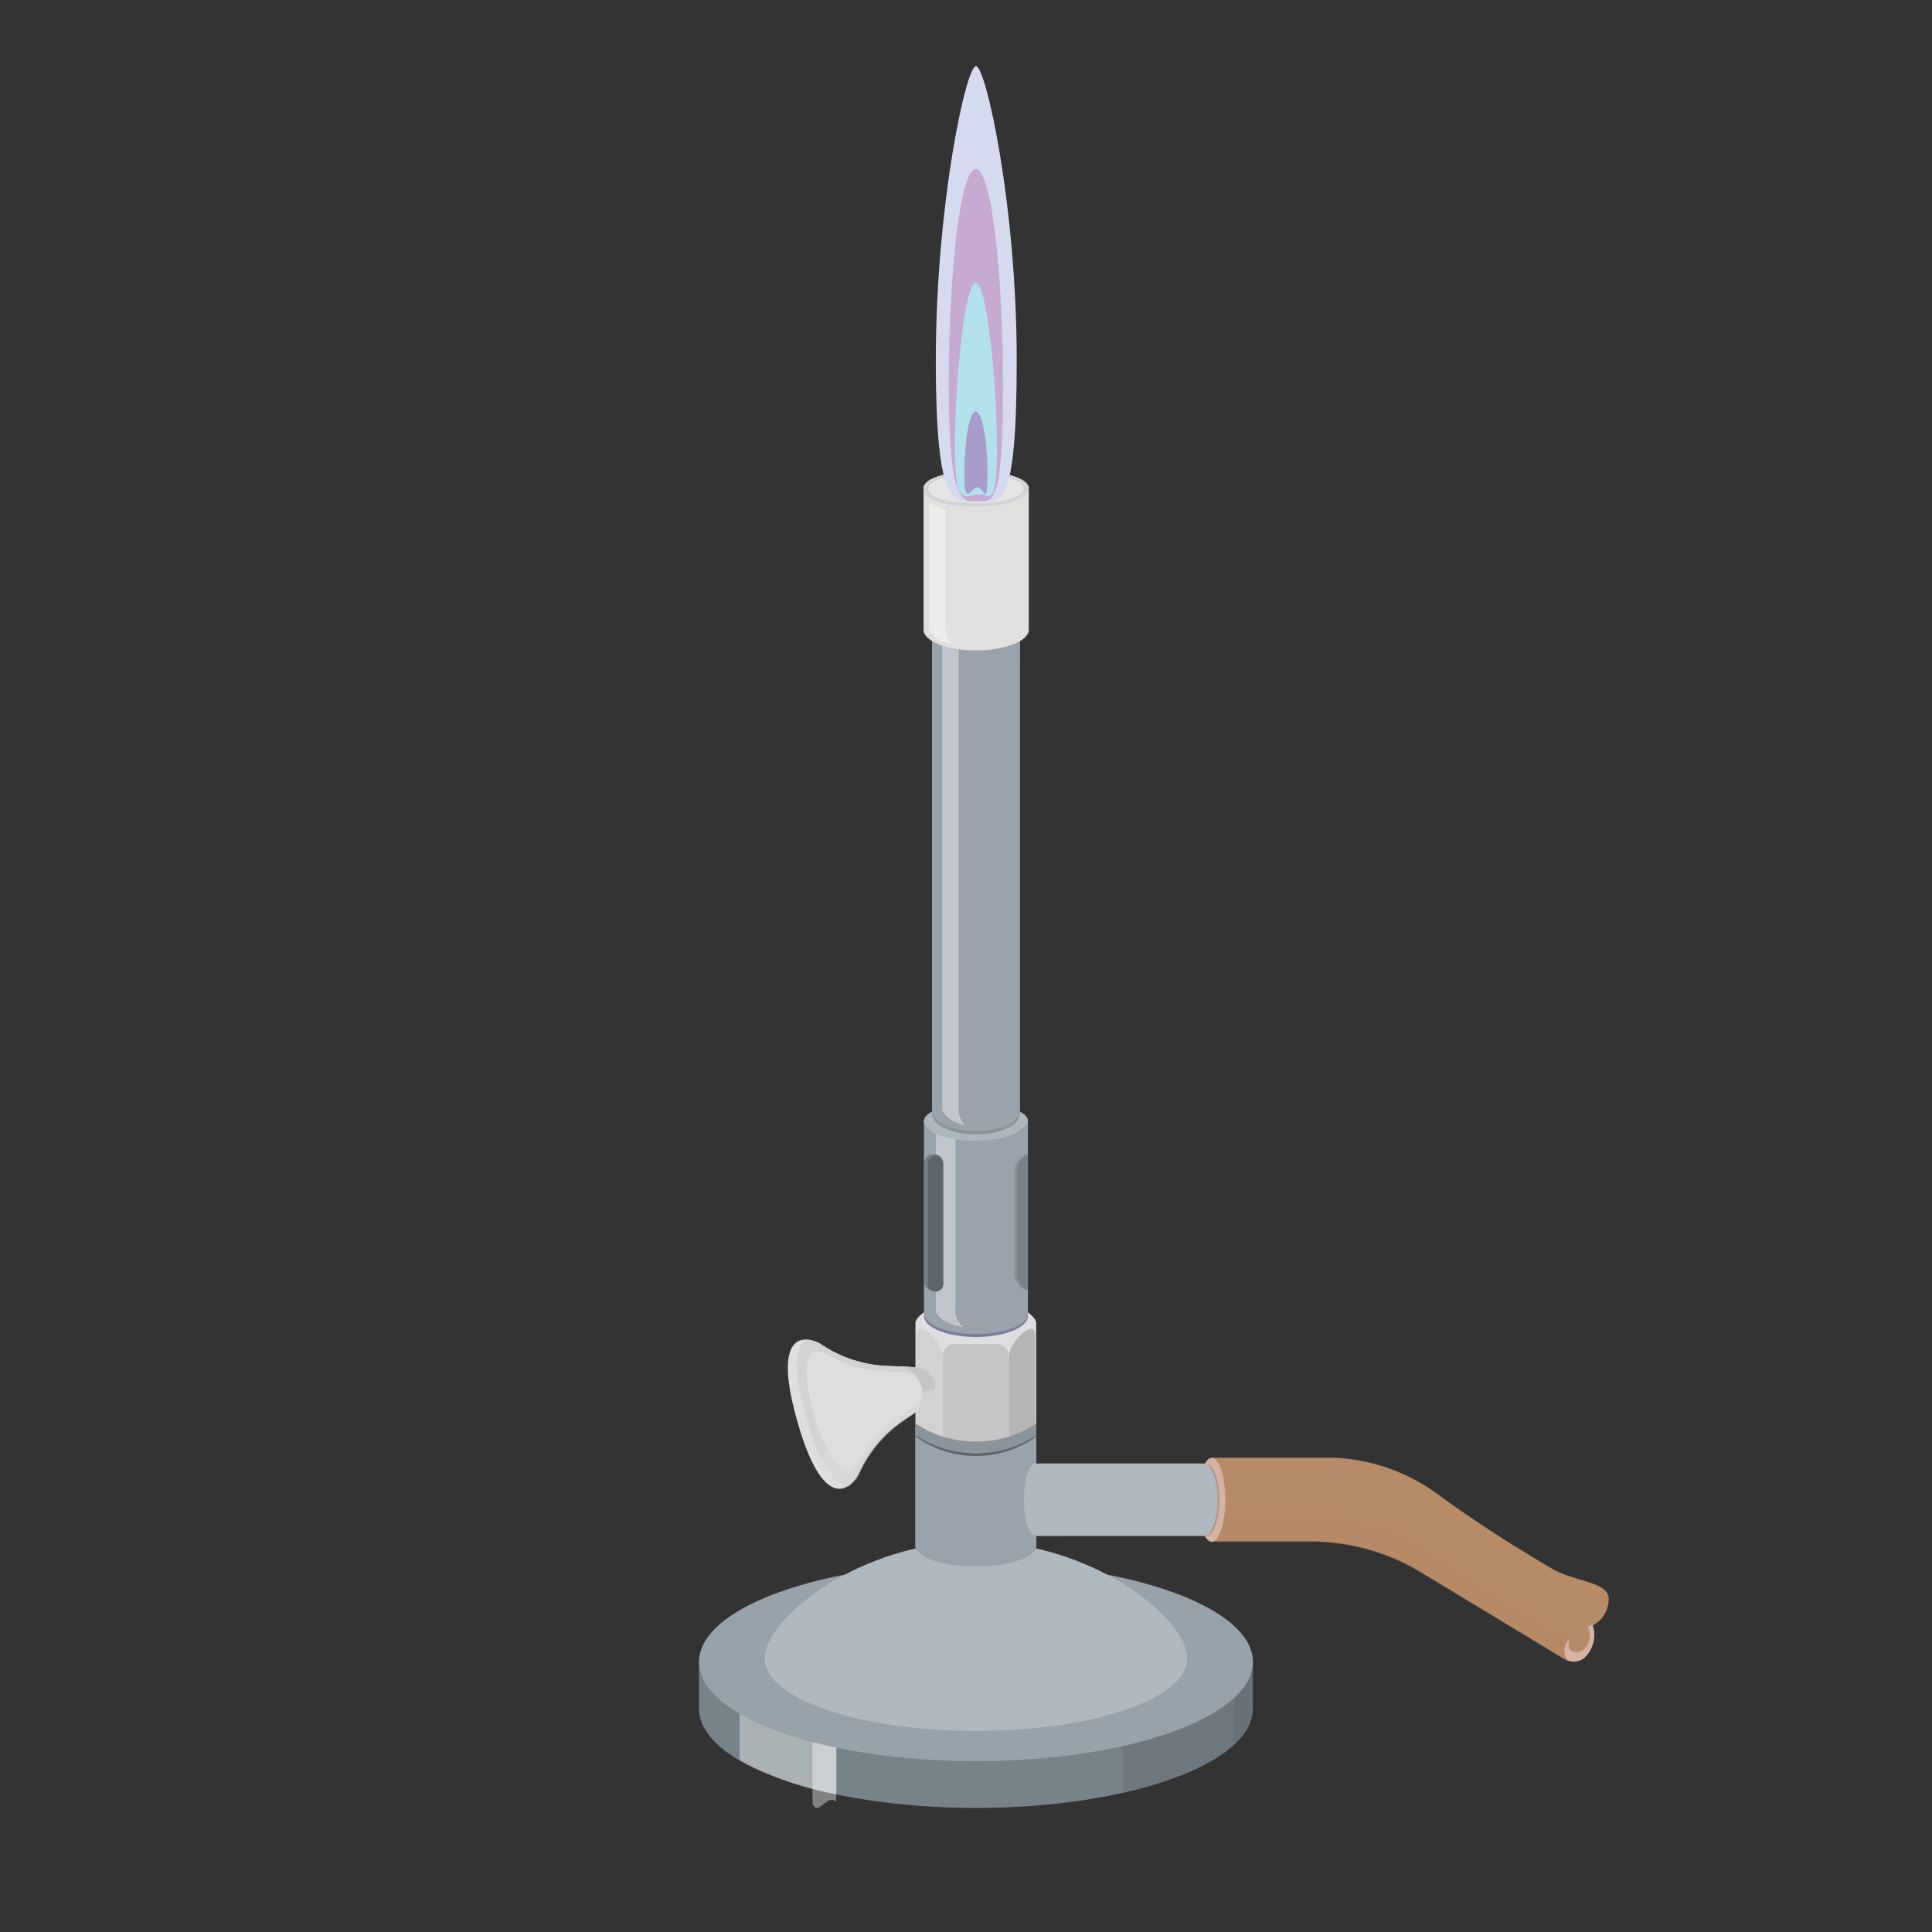 <svg xmlns="http://www.w3.org/2000/svg" xmlns:xlink="http://www.w3.org/1999/xlink" viewbox="0 0 128 128" width="128" height="128"><rect width="100%" height="100%" fill="#333333" stroke="none"/><defs><style>.cls-1{isolation:isolate;stroke:none;}.cls-2,.cls-25{fill:#dddedf;stroke:none;}.cls-3{fill:#c6c5c5;stroke:none;}.cls-4{fill:#b5b5b5;stroke:none;}.cls-5{fill:#d1d2d1;stroke:none;}.cls-6,.cls-7{fill:#b68b67;stroke:none;}.cls-7{opacity:0.27;stroke:none;}.cls-10,.cls-11,.cls-13,.cls-15,.cls-20,.cls-25,.cls-7{mix-blend-mode:multiply;stroke:none;}.cls-8{fill:#788289;stroke:none;}.cls-9{fill:#fff;opacity:0.38;stroke:none;}.cls-10,.cls-27{fill:#5e656c;stroke:none;}.cls-10,.cls-13,.cls-15{opacity:0.33;stroke:none;}.cls-11{fill:#787d9d;stroke:none;}.cls-12,.cls-13{fill:#9aa3ac;stroke:none;}.cls-14{fill:#adb8be;stroke:none;}.cls-15{fill:#474d53;stroke:none;}.cls-16,.cls-20{fill:#e0e0df;stroke:none;}.cls-17{fill:#97a2ab;stroke:none;}.cls-18{fill:#b0b8c0;stroke:none;}.cls-19{fill:#d6b2a3;stroke:none;}.cls-21{fill:url(#未命名的渐变_274);stroke:none;}.cls-22{fill:url(#未命名的渐变_277);stroke:none;}.cls-23{fill:#5b6369;stroke:none;}.cls-24{fill:#8a949c;stroke:none;}.cls-25{opacity:0.48;stroke:none;}.cls-26{fill:#747e88;stroke:none;}.cls-28{fill:#d5daef;stroke:none;}.cls-29{fill:#bb85bb;opacity:0.56;stroke:none;}.cls-30{fill:#b2e1eb;stroke:none;}.cls-31{fill:#a89ccc;stroke:none;}</style><linearGradient id="&#x672A;&#x547D;&#x540D;&#x7684;&#x6E10;&#x53D8;_274" x1="61.18" y1="32.38" x2="68.13" y2="32.38" gradientunits="userSpaceOnUse"><stop offset="0.01" stop-color="#d2d3d4"/><stop offset="0.74" stop-color="#babcbe"/><stop offset="1" stop-color="#68696c"/></linearGradient><linearGradient id="&#x672A;&#x547D;&#x540D;&#x7684;&#x6E10;&#x53D8;_277" x1="61.51" y1="32.38" x2="67.8" y2="32.38" gradientunits="userSpaceOnUse"><stop offset="0.01" stop-color="#e5e5e6"/><stop offset="0.74" stop-color="#babcbe"/><stop offset="1" stop-color="#68696c"/></linearGradient></defs><title>&#x751F;&#x7269;&#x4EEA;&#x5668;</title><g class="cls-1"><g id="Bio_instruments&#x751F;&#x7269;&#x4EEA;&#x5668;" data-name="Bio instruments&#x751F;&#x7269;&#x4EEA;&#x5668;"><path class="cls-2" d="M68.65,87.66c0-.61-1.79-1.68-4-1.68s-4,1.07-4,1.68v14.76c0,.75,1.79,1.36,4,1.36s4-.61,4-1.36Z"/><path class="cls-3" d="M62.46,95.4V89.84a.82.82,0,0,1,.83-.8H66a.82.82,0,0,1,.83.8V95.4C66.85,95.84,62.46,95.84,62.46,95.4Z"/><path class="cls-4" d="M68.59,94.55V88.49c0-1.26-1.74.43-1.74,1.35V95.4C66.85,95.84,68.59,95,68.59,94.55Z"/><path class="cls-5" d="M60.72,94.55V88.49c0-1.26,1.74.43,1.74,1.35V95.4C62.46,95.84,60.72,95,60.72,94.55Z"/><path class="cls-2" d="M56.84,97.68a8.44,8.44,0,0,1,3-3.59c1.14-.77,2.35-1.37,2-2.52s-1.68-1-3-1.07a8.44,8.44,0,0,1-4.47-1.45c-.41-.28-3.46-1.64-1.55,5.1S56.64,98.13,56.84,97.68Z"/><path class="cls-5" d="M54.39,89.05a2,2,0,0,0-1-.3c-.61.43-.93,1.76.05,5.23s2,4.43,2.71,4.48a2,2,0,0,0,.71-.78,8.44,8.44,0,0,1,3-3.59c1.14-.77,2.35-1.37,2-2.52s-1.68-1-3-1.07A8.44,8.44,0,0,1,54.39,89.05Z"/><path class="cls-2" d="M54.85,89.75a1.74,1.74,0,0,0-.88-.23c-.54.37-.84,1.47,0,4.32s1.65,3.63,2.3,3.66a1.74,1.74,0,0,0,.63-.66,7.46,7.46,0,0,1,2.71-3c1-.66,1.69-1.06,1.42-2s-1.06-.92-2.26-1A7.46,7.46,0,0,1,54.85,89.75Z"/><path class="cls-3" d="M60.7,93.55c.81-.55,1.45-1.1,1.2-2s-1.08-1-2.06-1a1.91,1.91,0,0,1,.86,3Z"/><path class="cls-6" d="M80.28,96.58h8.09A12.41,12.41,0,0,1,95,98.82a92.36,92.36,0,0,0,8.06,5.24c1.69.79,3.38.79,3.52,1.78a2,2,0,0,1-1.41,2c-2.24,1-1.3,2.2-1.3,2.2l-9.69-5.86a14.14,14.14,0,0,0-7.36-2.06c-3.07,0-6.51,0-6.51,0Z"/><path class="cls-7" d="M104.17,108.41a10.76,10.76,0,0,1-1.29-.47,95.66,95.66,0,0,1-8.31-5.24,13.08,13.08,0,0,0-6.8-2.23H80.28v1.69s3.44,0,6.51,0a14.14,14.14,0,0,1,7.36,2.06l9.69,5.86A1.16,1.16,0,0,1,104.17,108.41Z"/><path class="cls-8" d="M46.31,110.11v3.1c0,3.63,8.21,6.57,18.35,6.57S83,116.84,83,113.21v-3.1Z"/><path class="cls-9" d="M53.83,119.49c.39.93.92-.68,1.57-.12v-9.26H53.83Z"/><path class="cls-9" d="M49,116.61a21.73,21.73,0,0,0,6.42,2.27v-8.77H49Z"/><path class="cls-10" d="M74.36,118.78c5.18-1.16,8.64-3.22,8.64-5.57v-3.1H74.36Z"/><path class="cls-10" d="M81.74,115.6A3.31,3.31,0,0,0,83,113.21v-3.1H81.74Z"/><path class="cls-11" d="M68.1,74.27c0-.63-1.54-1.15-3.44-1.15s-3.44.51-3.44,1.15v0h0V87.18c0,.78,1.54,1.4,3.44,1.4s3.44-.63,3.44-1.4V74.29h0Z"/><path class="cls-12" d="M68.1,74.25c0-.63-1.54-1.13-3.44-1.13s-3.44.51-3.44,1.13v0h0V87c0,.77,1.54,1.39,3.44,1.39S68.1,87.8,68.1,87V74.28h0Z"/><path class="cls-9" d="M63.3,86.63V74.3A5.54,5.54,0,0,1,62,73.86V86.92s.31.76,1.81,1A1.47,1.47,0,0,1,63.3,86.63Z"/><path class="cls-13" d="M66.6,73.32V88.18c.9-.25,1.49-.67,1.49-1.14V74.28h0v0C68.1,73.87,67.5,73.52,66.6,73.32Z"/><path class="cls-14" d="M68.09,74.28v0c0-.63-1.54-1.13-3.44-1.13s-3.44.51-3.44,1.13v0h0v.1c.13.3.7,1.19,3.36,1.19s3.38-.94,3.52-1.22v-.07Z"/><path class="cls-10" d="M68.1,76.48a1.22,1.22,0,0,0-.9,1.18v6.67a1.22,1.22,0,0,0,.9,1.18Z"/><path class="cls-10" d="M67.41,77.58v6.83a1.25,1.25,0,0,0,.54,1l.15.07v-9l-.15.07A1.25,1.25,0,0,0,67.41,77.58Z"/><path class="cls-15" d="M67.57,42.59c0-.61-1.3-1.11-2.91-1.11s-2.91.5-2.91,1.11v0h0V73.8c0,.75,1.3,1.36,2.91,1.36s2.91-.61,2.91-1.36V42.61h0Z"/><path class="cls-12" d="M67.57,42.58c0-.61-1.3-1.11-2.91-1.11s-2.91.5-2.91,1.11v0h0v31c0,.75,1.3,1.36,2.91,1.36s2.91-.61,2.91-1.36v-31h0Z"/><path class="cls-13" d="M64.66,41.48c-1.61,0-2.91.5-2.91,1.11v0h0v1a7.15,7.15,0,0,0,5.82,0v-1h0v0C67.57,42,66.27,41.48,64.66,41.48Z"/><path class="cls-9" d="M63.51,73.26V42.63a4.27,4.27,0,0,1-1.09-.43V73.55s.27.75,1.53,1A1.52,1.52,0,0,1,63.51,73.26Z"/><path class="cls-13" d="M66.31,41.67v33.1c.76-.24,1.27-.65,1.27-1.12v-31h0v0C67.57,42.2,67.07,41.87,66.31,41.67Z"/><path class="cls-16" d="M68.13,32.32c0-.61-1.56-1.11-3.47-1.11s-3.47.5-3.47,1.11v9.41c0,.75,1.56,1.36,3.47,1.36s3.47-.61,3.47-1.36Z"/><ellipse class="cls-17" cx="64.66" cy="110.11" rx="18.35" ry="6.57"/><path class="cls-18" d="M78.66,109.89c0,2.65-6.27,4.79-14,4.79s-14-2.15-14-4.79,6.27-7.75,14-7.75S78.66,107.24,78.66,109.89Z"/><path class="cls-12" d="M64.66,95.51a7.07,7.07,0,0,1-4-1.19v8.1c0,.75,1.79,1.36,4,1.36s4-.61,4-1.36v-8.1A7.07,7.07,0,0,1,64.66,95.51Z"/><ellipse class="cls-19" cx="80.28" cy="99.37" rx="0.9" ry="2.78"/><path class="cls-19" d="M103.84,110a1.1,1.1,0,0,0,1.12-.15,2.13,2.13,0,0,0,.65-1.85,3.08,3.08,0,0,0-.12-.38,3,3,0,0,1-.35.19C102.89,108.8,103.84,110,103.84,110Z"/><path class="cls-6" d="M105.34,108.41a1.62,1.62,0,0,0-.13-.61l-.07,0a3.12,3.12,0,0,0-1.18.8c-.07.35-.07.82.38.85C105,109.53,105.32,108.82,105.34,108.41Z"/><path class="cls-9" d="M62.64,41.42V33.73a4.27,4.27,0,0,1-1.09-.43v8.4s.27.75,1.53,1A1.52,1.52,0,0,1,62.64,41.42Z"/><path class="cls-20" d="M67.16,31.56V42.67c.6-.24,1-.57,1-.94V32.32C68.13,32,67.76,31.76,67.16,31.56Z"/><path class="cls-21" d="M64.66,31.22c-1.92,0-3.47.5-3.47,1.11v.11s0,1.11,3.4,1.11,3.55-1.11,3.55-1.11v-.11C68.13,31.71,66.58,31.22,64.66,31.22Z"/><path class="cls-22" d="M64.66,31.43c-1.74,0-3.14.41-3.14.91v.09s0,.91,3.07.91,3.22-.91,3.22-.91v-.09C67.8,31.83,66.4,31.43,64.66,31.43Z"/><path class="cls-10" d="M80,101.76c.35,0,.8-1.07.8-2.4S80.34,97,80,97H69c-.42,0-.77,1.07-.77,2.4s.34,2.4.77,2.4Z"/><path class="cls-18" d="M79.87,101.76c.34,0,.79-1.07.79-2.4s-.45-2.4-.79-2.4H68.6c-.42,0-.76,1.07-.76,2.4s.34,2.4.76,2.4Z"/><path class="cls-23" d="M64.66,95.61a6.69,6.69,0,0,1-4-1.29v.85a6.85,6.85,0,0,0,8,0v-.85A6.69,6.69,0,0,1,64.66,95.61Z"/><path class="cls-24" d="M64.66,95.51a7.07,7.07,0,0,1-4-1.19v.78a7.31,7.31,0,0,0,8,0v-.78A7.07,7.07,0,0,1,64.66,95.51Z"/><path class="cls-25" d="M62,92a12.5,12.5,0,0,0-4.38,2,29.31,29.31,0,0,0-3.7,3c1.51,3,2.8,1.08,3,.7a8.43,8.43,0,0,1,3-3.59C60.87,93.41,61.94,92.87,62,92Z"/><rect class="cls-26" x="61.22" y="76.48" width="1.28" height="9.02" rx="0.56" ry="0.56"/><path class="cls-27" d="M62,76.51a.64.64,0,0,0-.52.62v7.74a.53.53,0,1,0,1,0V77.13A.64.64,0,0,0,62,76.51Z"/><path class="cls-28" d="M67.36,23.86c0,10.22-1.1,9.36-2.59,9.36S62,34.08,62,23.86,64,4.38,64.66,4.38,67.36,13.64,67.36,23.86Z"/><path class="cls-29" d="M66.45,25.59c0,7.95-.69,7.63-1.68,7.63s-1.91.31-1.91-7.63.8-14.39,1.79-14.39S66.45,17.64,66.45,25.59Z"/><path class="cls-30" d="M66.05,29.75c0,4.06-.51,3-1.28,3s-1.51,1.07-1.51-3,.62-11,1.39-11S66.05,25.69,66.05,29.75Z"/><path class="cls-31" d="M65.42,31.41c0,2.29-.23.87-.65.87s-.88,1.41-.88-.87.34-4.14.76-4.14S65.42,29.13,65.42,31.41Z"/></g></g></svg>